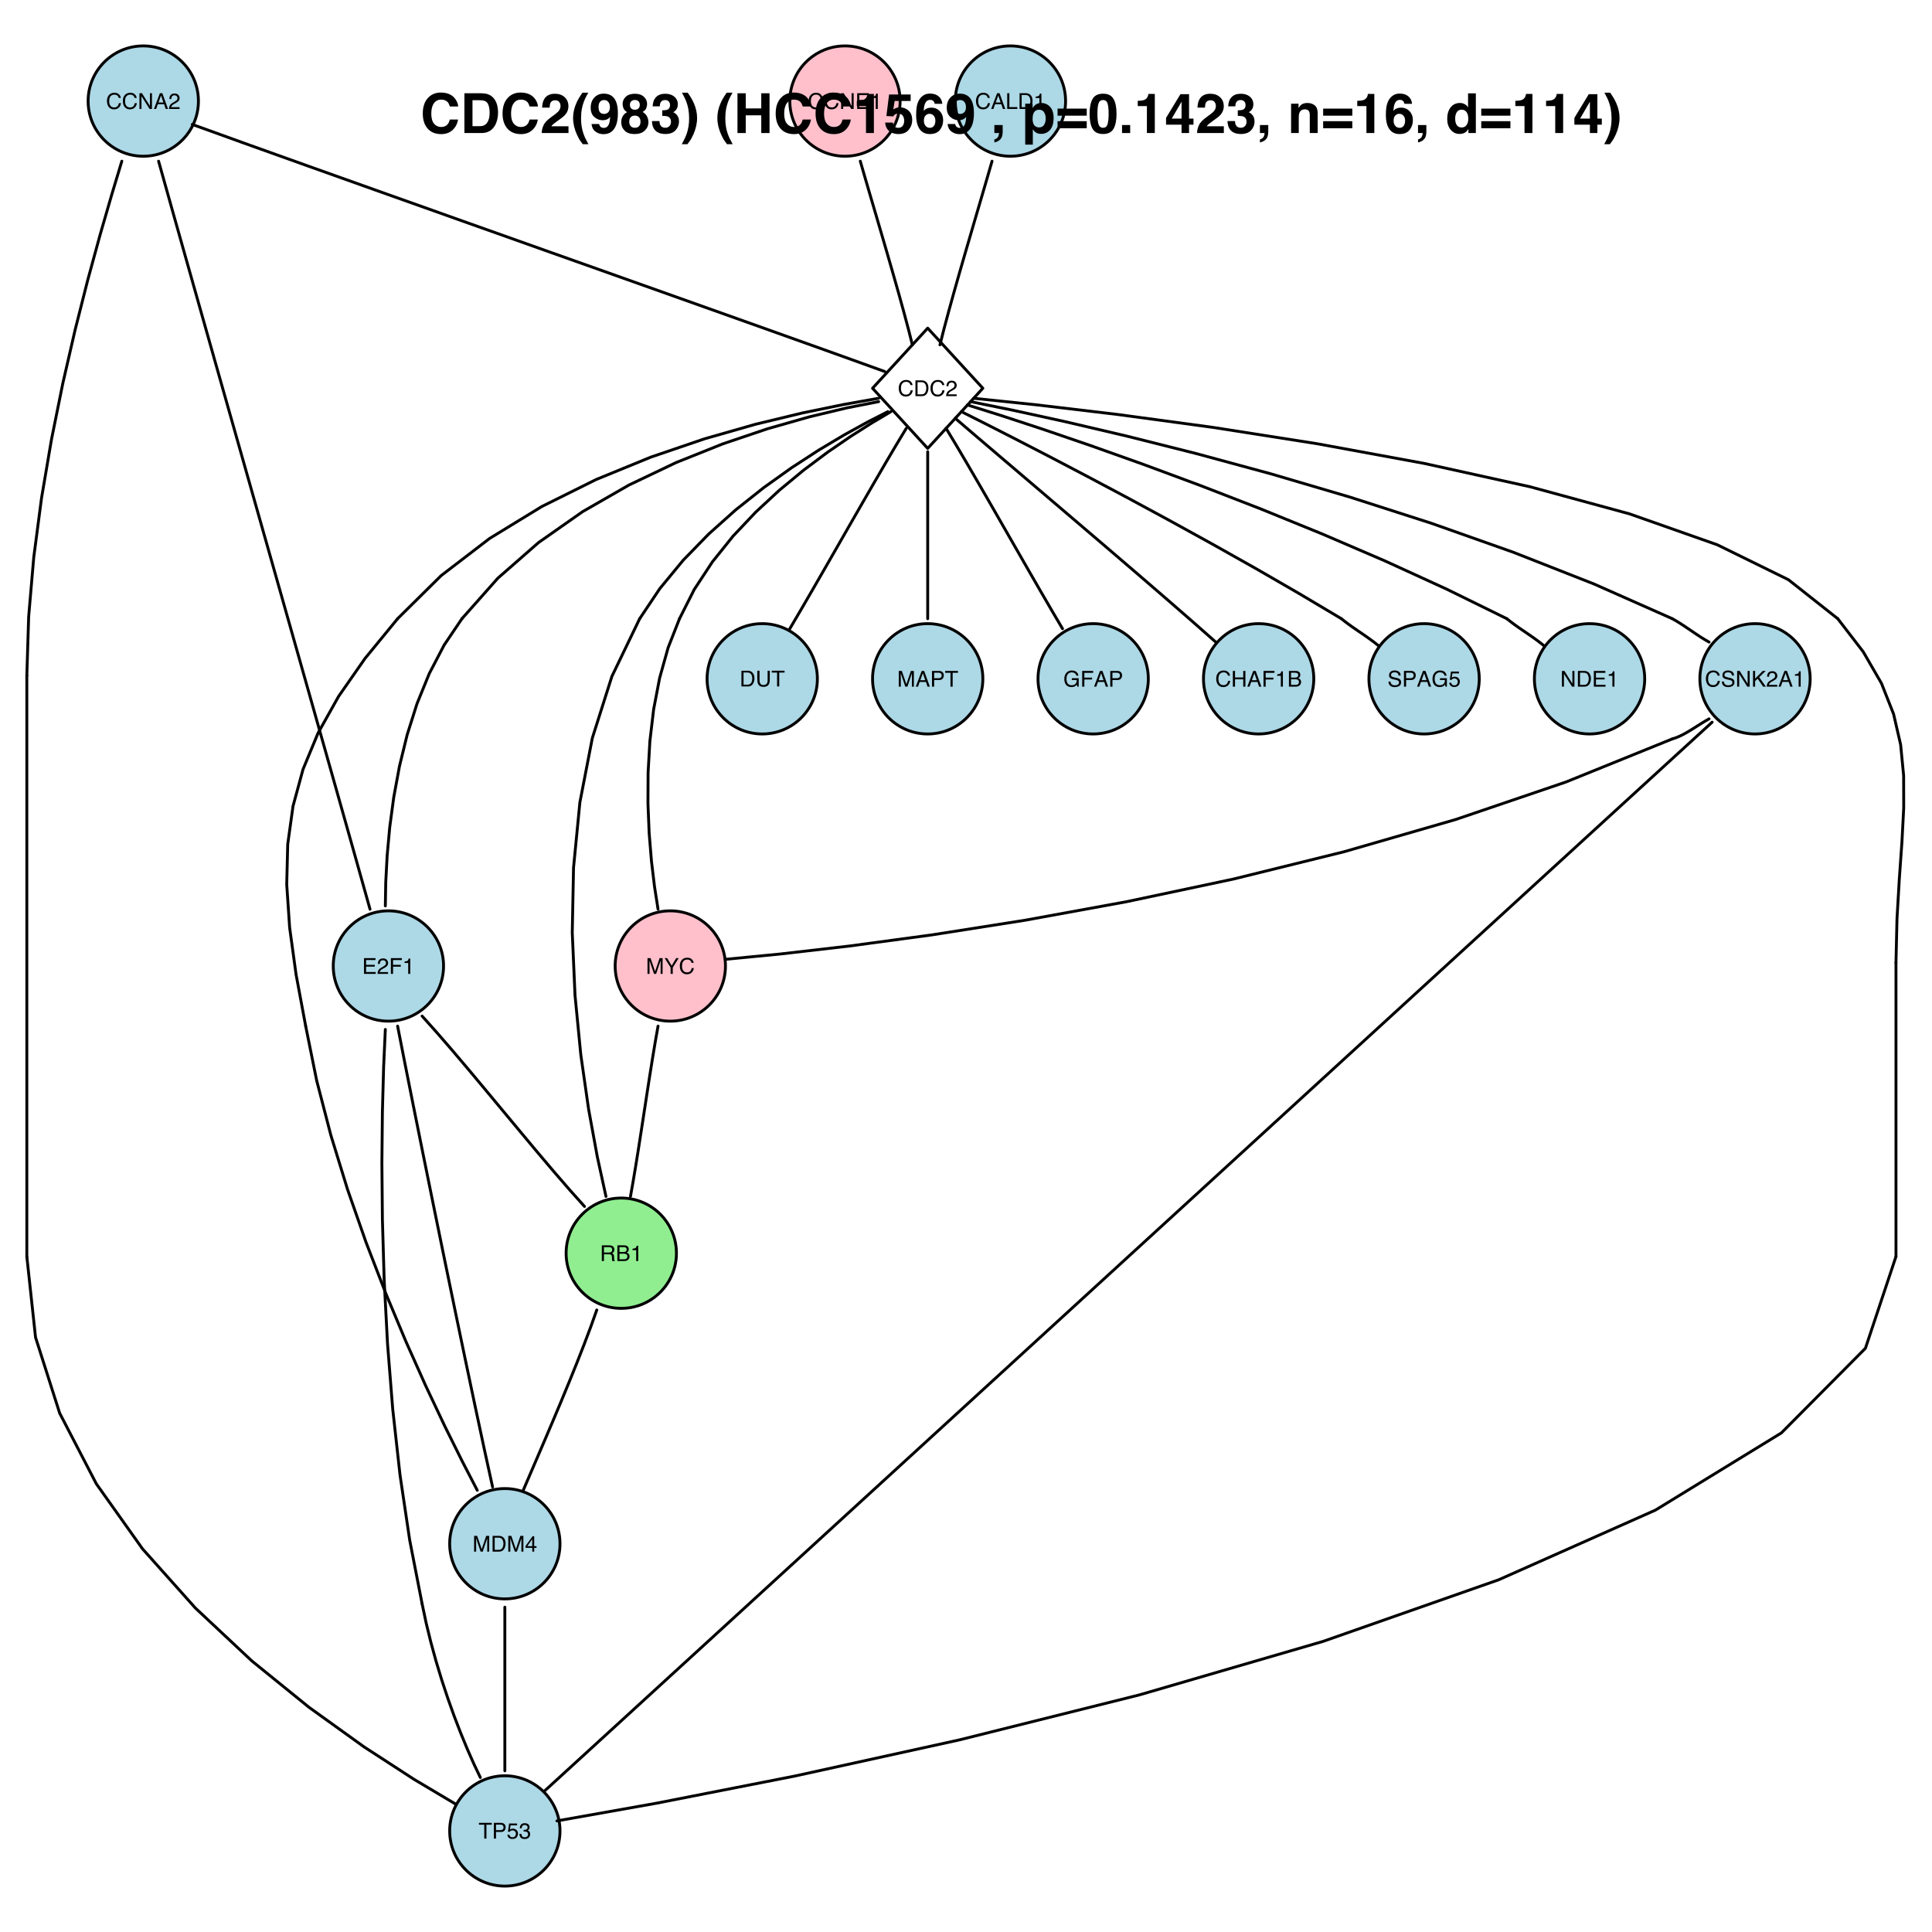 <?xml version="1.0" encoding="UTF-8"?>
<svg xmlns="http://www.w3.org/2000/svg" xmlns:xlink="http://www.w3.org/1999/xlink" width="504pt" height="504pt" viewBox="0 0 504 504" version="1.1">
<defs>
<g>
<symbol overflow="visible" id="glyph0-0">
<path style="stroke:none;" d="M 0.188 0 L 0.188 -4.109 L 3.453 -4.109 L 3.453 0 Z M 2.938 -0.516 L 2.938 -3.594 L 0.703 -3.594 L 0.703 -0.516 Z "/>
</symbol>
<symbol overflow="visible" id="glyph0-1">
<path style="stroke:none;" d="M 2.172 -4.219 C 2.691 -4.219 3.094 -4.082 3.375 -3.812 C 3.664 -3.539 3.828 -3.227 3.859 -2.875 L 3.312 -2.875 C 3.25 -3.145 3.125 -3.352 2.938 -3.5 C 2.758 -3.656 2.504 -3.734 2.172 -3.734 C 1.766 -3.734 1.438 -3.594 1.188 -3.312 C 0.945 -3.031 0.828 -2.594 0.828 -2 C 0.828 -1.52 0.938 -1.129 1.156 -0.828 C 1.383 -0.535 1.723 -0.391 2.172 -0.391 C 2.578 -0.391 2.891 -0.547 3.109 -0.859 C 3.211 -1.023 3.297 -1.242 3.359 -1.516 L 3.906 -1.516 C 3.852 -1.078 3.691 -0.711 3.422 -0.422 C 3.086 -0.066 2.645 0.109 2.094 0.109 C 1.613 0.109 1.211 -0.035 0.891 -0.328 C 0.461 -0.711 0.25 -1.301 0.25 -2.094 C 0.25 -2.707 0.41 -3.207 0.734 -3.594 C 1.078 -4.008 1.555 -4.219 2.172 -4.219 Z M 2.062 -4.219 Z "/>
</symbol>
<symbol overflow="visible" id="glyph0-2">
<path style="stroke:none;" d="M 2.547 -1.688 L 1.922 -3.5 L 1.266 -1.688 Z M 1.625 -4.109 L 2.266 -4.109 L 3.75 0 L 3.141 0 L 2.734 -1.234 L 1.094 -1.234 L 0.656 0 L 0.078 0 Z M 1.922 -4.109 Z "/>
</symbol>
<symbol overflow="visible" id="glyph0-3">
<path style="stroke:none;" d="M 0.438 -4.109 L 1 -4.109 L 1 -0.484 L 3.078 -0.484 L 3.078 0 L 0.438 0 Z "/>
</symbol>
<symbol overflow="visible" id="glyph0-4">
<path style="stroke:none;" d="M 2.016 -0.469 C 2.203 -0.469 2.359 -0.488 2.484 -0.531 C 2.703 -0.602 2.879 -0.742 3.016 -0.953 C 3.117 -1.117 3.195 -1.332 3.25 -1.594 C 3.281 -1.75 3.297 -1.895 3.297 -2.031 C 3.297 -2.531 3.191 -2.922 2.984 -3.203 C 2.785 -3.492 2.461 -3.641 2.016 -3.641 L 1.016 -3.641 L 1.016 -0.469 Z M 0.469 -4.109 L 2.125 -4.109 C 2.688 -4.109 3.125 -3.91 3.438 -3.516 C 3.719 -3.148 3.859 -2.688 3.859 -2.125 C 3.859 -1.688 3.773 -1.289 3.609 -0.938 C 3.328 -0.312 2.832 0 2.125 0 L 0.469 0 Z "/>
</symbol>
<symbol overflow="visible" id="glyph0-5">
<path style="stroke:none;" d="M 0.547 -2.844 L 0.547 -3.219 C 0.91 -3.258 1.164 -3.32 1.312 -3.406 C 1.457 -3.488 1.562 -3.688 1.625 -4 L 2.031 -4 L 2.031 0 L 1.5 0 L 1.5 -2.844 Z "/>
</symbol>
<symbol overflow="visible" id="glyph0-6">
<path style="stroke:none;" d="M 0.438 -4.109 L 1.094 -4.109 L 3.172 -0.781 L 3.172 -4.109 L 3.703 -4.109 L 3.703 0 L 3.078 0 L 0.969 -3.328 L 0.969 0 L 0.438 0 Z M 2.031 -4.109 Z "/>
</symbol>
<symbol overflow="visible" id="glyph0-7">
<path style="stroke:none;" d="M 0.484 -4.109 L 3.484 -4.109 L 3.484 -3.609 L 1.031 -3.609 L 1.031 -2.359 L 3.297 -2.359 L 3.297 -1.891 L 1.031 -1.891 L 1.031 -0.484 L 3.531 -0.484 L 3.531 0 L 0.484 0 Z M 2.016 -4.109 Z "/>
</symbol>
<symbol overflow="visible" id="glyph0-8">
<path style="stroke:none;" d="M 0.172 0 C 0.191 -0.344 0.266 -0.641 0.391 -0.891 C 0.516 -1.148 0.758 -1.383 1.125 -1.594 L 1.656 -1.906 C 1.895 -2.051 2.066 -2.172 2.172 -2.266 C 2.316 -2.422 2.391 -2.598 2.391 -2.797 C 2.391 -3.035 2.316 -3.223 2.172 -3.359 C 2.035 -3.492 1.852 -3.562 1.625 -3.562 C 1.281 -3.562 1.039 -3.43 0.906 -3.172 C 0.832 -3.023 0.797 -2.832 0.797 -2.594 L 0.281 -2.594 C 0.281 -2.938 0.344 -3.219 0.469 -3.438 C 0.688 -3.832 1.07 -4.031 1.625 -4.031 C 2.082 -4.031 2.414 -3.906 2.625 -3.656 C 2.844 -3.406 2.953 -3.129 2.953 -2.828 C 2.953 -2.504 2.836 -2.227 2.609 -2 C 2.484 -1.863 2.25 -1.703 1.906 -1.516 L 1.531 -1.312 C 1.344 -1.207 1.195 -1.109 1.094 -1.016 C 0.906 -0.848 0.785 -0.664 0.734 -0.469 L 2.938 -0.469 L 2.938 0 Z "/>
</symbol>
<symbol overflow="visible" id="glyph0-9">
<path style="stroke:none;" d="M 0.797 -1.328 C 0.816 -1.098 0.875 -0.91 0.969 -0.766 C 1.156 -0.484 1.477 -0.344 1.938 -0.344 C 2.145 -0.344 2.336 -0.375 2.516 -0.438 C 2.848 -0.551 3.016 -0.758 3.016 -1.062 C 3.016 -1.281 2.941 -1.441 2.797 -1.547 C 2.66 -1.641 2.441 -1.719 2.141 -1.781 L 1.578 -1.906 C 1.211 -1.988 0.957 -2.082 0.812 -2.188 C 0.551 -2.352 0.422 -2.609 0.422 -2.953 C 0.422 -3.316 0.547 -3.617 0.797 -3.859 C 1.055 -4.098 1.422 -4.219 1.891 -4.219 C 2.316 -4.219 2.68 -4.113 2.984 -3.906 C 3.285 -3.695 3.438 -3.363 3.438 -2.906 L 2.906 -2.906 C 2.883 -3.125 2.828 -3.289 2.734 -3.406 C 2.566 -3.625 2.281 -3.734 1.875 -3.734 C 1.539 -3.734 1.301 -3.664 1.156 -3.531 C 1.008 -3.395 0.938 -3.234 0.938 -3.047 C 0.938 -2.848 1.023 -2.703 1.203 -2.609 C 1.305 -2.547 1.551 -2.469 1.938 -2.375 L 2.516 -2.25 C 2.797 -2.188 3.008 -2.098 3.156 -1.984 C 3.426 -1.797 3.562 -1.52 3.562 -1.156 C 3.562 -0.695 3.395 -0.367 3.062 -0.172 C 2.727 0.023 2.344 0.125 1.906 0.125 C 1.395 0.125 0.992 -0.004 0.703 -0.266 C 0.41 -0.523 0.27 -0.879 0.281 -1.328 Z M 1.922 -4.219 Z "/>
</symbol>
<symbol overflow="visible" id="glyph0-10">
<path style="stroke:none;" d="M 0.438 -4.109 L 0.984 -4.109 L 0.984 -2.109 L 2.984 -4.109 L 3.75 -4.109 L 2.047 -2.453 L 3.797 0 L 3.078 0 L 1.641 -2.062 L 0.984 -1.438 L 0.984 0 L 0.438 0 Z "/>
</symbol>
<symbol overflow="visible" id="glyph0-11">
<path style="stroke:none;" d="M 1.047 -4.109 L 1.047 -1.578 C 1.047 -1.273 1.098 -1.023 1.203 -0.828 C 1.367 -0.523 1.648 -0.375 2.047 -0.375 C 2.523 -0.375 2.848 -0.535 3.016 -0.859 C 3.109 -1.035 3.156 -1.273 3.156 -1.578 L 3.156 -4.109 L 3.719 -4.109 L 3.719 -1.797 C 3.719 -1.297 3.648 -0.91 3.516 -0.641 C 3.266 -0.141 2.789 0.109 2.094 0.109 C 1.395 0.109 0.926 -0.141 0.688 -0.641 C 0.539 -0.91 0.469 -1.297 0.469 -1.797 L 0.469 -4.109 Z M 2.094 -4.109 Z "/>
</symbol>
<symbol overflow="visible" id="glyph0-12">
<path style="stroke:none;" d="M 3.438 -4.109 L 3.438 -3.625 L 2.047 -3.625 L 2.047 0 L 1.484 0 L 1.484 -3.625 L 0.094 -3.625 L 0.094 -4.109 Z "/>
</symbol>
<symbol overflow="visible" id="glyph0-13">
<path style="stroke:none;" d="M 0.484 -4.109 L 3.344 -4.109 L 3.344 -3.609 L 1.047 -3.609 L 1.047 -2.359 L 3.062 -2.359 L 3.062 -1.875 L 1.047 -1.875 L 1.047 0 L 0.484 0 Z "/>
</symbol>
<symbol overflow="visible" id="glyph0-14">
<path style="stroke:none;" d="M 0.422 -4.109 L 1.219 -4.109 L 2.406 -0.641 L 3.578 -4.109 L 4.359 -4.109 L 4.359 0 L 3.844 0 L 3.844 -2.422 C 3.844 -2.504 3.844 -2.645 3.844 -2.844 C 3.844 -3.039 3.844 -3.25 3.844 -3.469 L 2.672 0 L 2.125 0 L 0.938 -3.469 L 0.938 -3.344 C 0.938 -3.238 0.938 -3.082 0.938 -2.875 C 0.945 -2.676 0.953 -2.523 0.953 -2.422 L 0.953 0 L 0.422 0 Z "/>
</symbol>
<symbol overflow="visible" id="glyph0-15">
<path style="stroke:none;" d="M 0.484 -4.109 L 2.344 -4.109 C 2.707 -4.109 3 -4.004 3.219 -3.797 C 3.445 -3.598 3.562 -3.312 3.562 -2.938 C 3.562 -2.613 3.461 -2.332 3.266 -2.094 C 3.066 -1.852 2.758 -1.734 2.344 -1.734 L 1.047 -1.734 L 1.047 0 L 0.484 0 Z M 3 -2.938 C 3 -3.238 2.883 -3.441 2.656 -3.547 C 2.539 -3.609 2.375 -3.641 2.156 -3.641 L 1.047 -3.641 L 1.047 -2.203 L 2.156 -2.203 C 2.406 -2.203 2.609 -2.254 2.766 -2.359 C 2.922 -2.473 3 -2.664 3 -2.938 Z "/>
</symbol>
<symbol overflow="visible" id="glyph0-16">
<path style="stroke:none;" d="M 2.219 -4.219 C 2.602 -4.219 2.938 -4.145 3.219 -4 C 3.625 -3.781 3.875 -3.406 3.969 -2.875 L 3.422 -2.875 C 3.348 -3.164 3.207 -3.379 3 -3.516 C 2.789 -3.66 2.523 -3.734 2.203 -3.734 C 1.816 -3.734 1.492 -3.586 1.234 -3.297 C 0.973 -3.016 0.844 -2.594 0.844 -2.031 C 0.844 -1.539 0.953 -1.141 1.172 -0.828 C 1.391 -0.523 1.738 -0.375 2.219 -0.375 C 2.594 -0.375 2.898 -0.477 3.141 -0.688 C 3.391 -0.906 3.516 -1.254 3.516 -1.734 L 2.234 -1.734 L 2.234 -2.203 L 4.031 -2.203 L 4.031 0 L 3.672 0 L 3.547 -0.531 C 3.359 -0.32 3.191 -0.176 3.047 -0.094 C 2.797 0.039 2.484 0.109 2.109 0.109 C 1.617 0.109 1.195 -0.047 0.844 -0.359 C 0.469 -0.754 0.281 -1.301 0.281 -2 C 0.281 -2.688 0.469 -3.234 0.844 -3.641 C 1.195 -4.023 1.656 -4.219 2.219 -4.219 Z M 2.125 -4.219 Z "/>
</symbol>
<symbol overflow="visible" id="glyph0-17">
<path style="stroke:none;" d="M 0.125 -4.109 L 0.766 -4.109 L 1.953 -2.141 L 3.125 -4.109 L 3.781 -4.109 L 2.234 -1.656 L 2.234 0 L 1.672 0 L 1.672 -1.656 Z M 1.953 -4.109 Z "/>
</symbol>
<symbol overflow="visible" id="glyph0-18">
<path style="stroke:none;" d="M 2.344 -2.234 C 2.602 -2.234 2.812 -2.285 2.969 -2.391 C 3.125 -2.492 3.203 -2.68 3.203 -2.953 C 3.203 -3.242 3.094 -3.441 2.875 -3.547 C 2.758 -3.609 2.609 -3.641 2.422 -3.641 L 1.062 -3.641 L 1.062 -2.234 Z M 0.5 -4.109 L 2.406 -4.109 C 2.719 -4.109 2.977 -4.062 3.188 -3.969 C 3.57 -3.801 3.766 -3.477 3.766 -3 C 3.766 -2.758 3.711 -2.562 3.609 -2.406 C 3.504 -2.25 3.363 -2.117 3.188 -2.016 C 3.344 -1.953 3.461 -1.867 3.547 -1.766 C 3.629 -1.66 3.676 -1.488 3.688 -1.25 L 3.703 -0.688 C 3.703 -0.531 3.711 -0.414 3.734 -0.344 C 3.773 -0.207 3.836 -0.125 3.922 -0.094 L 3.922 0 L 3.234 0 C 3.211 -0.031 3.195 -0.07 3.188 -0.125 C 3.176 -0.188 3.164 -0.301 3.156 -0.469 L 3.125 -1.141 C 3.113 -1.41 3.016 -1.594 2.828 -1.688 C 2.723 -1.738 2.555 -1.766 2.328 -1.766 L 1.062 -1.766 L 1.062 0 L 0.5 0 Z "/>
</symbol>
<symbol overflow="visible" id="glyph0-19">
<path style="stroke:none;" d="M 1.984 -2.375 C 2.211 -2.375 2.395 -2.406 2.531 -2.469 C 2.738 -2.57 2.844 -2.758 2.844 -3.031 C 2.844 -3.301 2.734 -3.477 2.516 -3.562 C 2.391 -3.613 2.207 -3.641 1.969 -3.641 L 0.969 -3.641 L 0.969 -2.375 Z M 2.172 -0.469 C 2.516 -0.469 2.758 -0.566 2.906 -0.766 C 2.988 -0.891 3.031 -1.039 3.031 -1.219 C 3.031 -1.52 2.898 -1.727 2.641 -1.844 C 2.492 -1.895 2.305 -1.922 2.078 -1.922 L 0.969 -1.922 L 0.969 -0.469 Z M 0.422 -4.109 L 2.188 -4.109 C 2.664 -4.109 3.008 -3.969 3.219 -3.688 C 3.332 -3.508 3.391 -3.312 3.391 -3.094 C 3.391 -2.832 3.316 -2.617 3.172 -2.453 C 3.098 -2.367 2.988 -2.289 2.844 -2.219 C 3.051 -2.133 3.207 -2.039 3.312 -1.938 C 3.5 -1.758 3.594 -1.516 3.594 -1.203 C 3.594 -0.93 3.508 -0.691 3.344 -0.484 C 3.094 -0.16 2.695 0 2.156 0 L 0.422 0 Z "/>
</symbol>
<symbol overflow="visible" id="glyph0-20">
<path style="stroke:none;" d="M 1.891 -1.422 L 1.891 -3.234 L 0.609 -1.422 Z M 1.906 0 L 1.906 -0.984 L 0.141 -0.984 L 0.141 -1.469 L 1.984 -4.016 L 2.406 -4.016 L 2.406 -1.422 L 3 -1.422 L 3 -0.984 L 2.406 -0.984 L 2.406 0 Z "/>
</symbol>
<symbol overflow="visible" id="glyph0-21">
<path style="stroke:none;" d="M 0.703 -1.016 C 0.742 -0.734 0.879 -0.535 1.109 -0.422 C 1.223 -0.367 1.359 -0.344 1.516 -0.344 C 1.816 -0.344 2.039 -0.438 2.188 -0.625 C 2.332 -0.812 2.406 -1.023 2.406 -1.266 C 2.406 -1.547 2.316 -1.758 2.141 -1.906 C 1.973 -2.062 1.77 -2.141 1.531 -2.141 C 1.352 -2.141 1.203 -2.102 1.078 -2.031 C 0.961 -1.969 0.859 -1.879 0.766 -1.766 L 0.328 -1.781 L 0.641 -3.938 L 2.719 -3.938 L 2.719 -3.453 L 1.016 -3.453 L 0.844 -2.344 C 0.938 -2.414 1.023 -2.469 1.109 -2.5 C 1.254 -2.562 1.426 -2.594 1.625 -2.594 C 1.988 -2.594 2.301 -2.473 2.562 -2.234 C 2.82 -1.992 2.953 -1.691 2.953 -1.328 C 2.953 -0.953 2.832 -0.617 2.594 -0.328 C 2.363 -0.047 1.988 0.094 1.469 0.094 C 1.145 0.094 0.859 0.004 0.609 -0.172 C 0.359 -0.359 0.219 -0.641 0.188 -1.016 Z "/>
</symbol>
<symbol overflow="visible" id="glyph0-22">
<path style="stroke:none;" d="M 1.484 0.109 C 1.016 0.109 0.672 -0.02 0.453 -0.281 C 0.242 -0.539 0.141 -0.859 0.141 -1.234 L 0.656 -1.234 C 0.688 -0.973 0.738 -0.785 0.812 -0.672 C 0.938 -0.453 1.172 -0.344 1.516 -0.344 C 1.785 -0.344 2 -0.414 2.156 -0.562 C 2.312 -0.707 2.391 -0.891 2.391 -1.109 C 2.391 -1.391 2.305 -1.582 2.141 -1.688 C 1.973 -1.801 1.738 -1.859 1.438 -1.859 C 1.406 -1.859 1.367 -1.859 1.328 -1.859 C 1.297 -1.859 1.266 -1.852 1.234 -1.844 L 1.234 -2.297 C 1.285 -2.285 1.328 -2.281 1.359 -2.281 C 1.398 -2.281 1.441 -2.281 1.484 -2.281 C 1.672 -2.281 1.82 -2.312 1.938 -2.375 C 2.156 -2.477 2.266 -2.664 2.266 -2.938 C 2.266 -3.133 2.191 -3.285 2.047 -3.391 C 1.91 -3.504 1.742 -3.562 1.547 -3.562 C 1.211 -3.562 0.984 -3.445 0.859 -3.219 C 0.785 -3.094 0.742 -2.914 0.734 -2.688 L 0.234 -2.688 C 0.234 -2.988 0.297 -3.242 0.422 -3.453 C 0.617 -3.828 0.977 -4.016 1.5 -4.016 C 1.906 -4.016 2.219 -3.922 2.438 -3.734 C 2.664 -3.555 2.781 -3.297 2.781 -2.953 C 2.781 -2.703 2.719 -2.504 2.594 -2.359 C 2.508 -2.254 2.398 -2.176 2.266 -2.125 C 2.473 -2.07 2.633 -1.961 2.75 -1.797 C 2.875 -1.629 2.938 -1.426 2.938 -1.188 C 2.938 -0.801 2.812 -0.488 2.562 -0.25 C 2.312 -0.008 1.953 0.109 1.484 0.109 Z "/>
</symbol>
<symbol overflow="visible" id="glyph0-23">
<path style="stroke:none;" d="M 0.453 -4.109 L 1.016 -4.109 L 1.016 -2.406 L 3.156 -2.406 L 3.156 -4.109 L 3.719 -4.109 L 3.719 0 L 3.156 0 L 3.156 -1.922 L 1.016 -1.922 L 1.016 0 L 0.453 0 Z "/>
</symbol>
<symbol overflow="visible" id="glyph1-0">
<path style="stroke:none;" d="M 1.078 0 L 1.078 -10.375 L 9.438 -10.375 L 9.438 0 Z M 8.141 -1.297 L 8.141 -9.078 L 2.375 -9.078 L 2.375 -1.297 Z "/>
</symbol>
<symbol overflow="visible" id="glyph1-1">
<path style="stroke:none;" d="M 0.641 -5.094 C 0.641 -6.906 1.129 -8.301 2.109 -9.281 C 2.953 -10.133 4.023 -10.562 5.328 -10.562 C 7.066 -10.562 8.344 -9.988 9.156 -8.844 C 9.594 -8.207 9.832 -7.566 9.875 -6.922 L 7.703 -6.922 C 7.555 -7.41 7.375 -7.785 7.156 -8.047 C 6.758 -8.492 6.176 -8.719 5.406 -8.719 C 4.625 -8.719 4.004 -8.398 3.547 -7.766 C 3.086 -7.129 2.859 -6.227 2.859 -5.062 C 2.859 -3.895 3.098 -3.02 3.578 -2.438 C 4.066 -1.863 4.68 -1.578 5.422 -1.578 C 6.18 -1.578 6.758 -1.828 7.156 -2.328 C 7.375 -2.598 7.555 -3 7.703 -3.531 L 9.844 -3.531 C 9.656 -2.406 9.176 -1.488 8.406 -0.781 C 7.633 -0.07 6.645 0.281 5.438 0.281 C 3.945 0.281 2.773 -0.191 1.922 -1.141 C 1.066 -2.109 0.641 -3.426 0.641 -5.094 Z M 5.266 -10.688 Z "/>
</symbol>
<symbol overflow="visible" id="glyph1-2">
<path style="stroke:none;" d="M 3.203 -8.562 L 3.203 -1.797 L 5.203 -1.797 C 6.223 -1.797 6.938 -2.301 7.344 -3.312 C 7.562 -3.863 7.672 -4.523 7.672 -5.297 C 7.672 -6.348 7.504 -7.156 7.172 -7.719 C 6.836 -8.281 6.18 -8.562 5.203 -8.562 Z M 5.562 -10.375 C 6.207 -10.363 6.742 -10.285 7.172 -10.141 C 7.898 -9.898 8.488 -9.461 8.938 -8.828 C 9.289 -8.305 9.535 -7.742 9.672 -7.141 C 9.805 -6.547 9.875 -5.977 9.875 -5.438 C 9.875 -4.062 9.598 -2.895 9.047 -1.938 C 8.285 -0.645 7.125 0 5.562 0 L 1.094 0 L 1.094 -10.375 Z "/>
</symbol>
<symbol overflow="visible" id="glyph1-3">
<path style="stroke:none;" d="M 0.453 0 C 0.473 -0.727 0.629 -1.395 0.922 -2 C 1.203 -2.688 1.879 -3.41 2.953 -4.172 C 3.867 -4.828 4.461 -5.297 4.734 -5.578 C 5.148 -6.023 5.359 -6.516 5.359 -7.047 C 5.359 -7.484 5.238 -7.844 5 -8.125 C 4.77 -8.406 4.43 -8.547 3.984 -8.547 C 3.367 -8.547 2.953 -8.32 2.734 -7.875 C 2.609 -7.613 2.535 -7.195 2.516 -6.625 L 0.562 -6.625 C 0.594 -7.488 0.75 -8.188 1.031 -8.719 C 1.57 -9.738 2.523 -10.25 3.891 -10.25 C 4.961 -10.25 5.816 -9.945 6.453 -9.344 C 7.098 -8.75 7.422 -7.961 7.422 -6.984 C 7.422 -6.223 7.191 -5.551 6.734 -4.969 C 6.441 -4.57 5.957 -4.141 5.281 -3.672 L 4.484 -3.094 C 3.984 -2.738 3.641 -2.477 3.453 -2.312 C 3.266 -2.156 3.109 -1.973 2.984 -1.766 L 7.438 -1.766 L 7.438 0 Z "/>
</symbol>
<symbol overflow="visible" id="glyph1-4">
<path style="stroke:none;" d="M 1.453 -7.75 C 1.816 -8.613 2.359 -9.539 3.078 -10.531 L 4.594 -10.531 L 4.156 -9.75 C 3.562 -8.664 3.148 -7.531 2.922 -6.344 C 2.773 -5.562 2.703 -4.711 2.703 -3.797 C 2.703 -2.359 2.91 -1.039 3.328 0.156 C 3.566 0.875 4 1.789 4.625 2.906 L 3.141 2.906 L 2.641 2.219 C 2.316 1.812 1.973 1.195 1.609 0.375 C 0.953 -1.082 0.625 -2.516 0.625 -3.922 C 0.625 -5.211 0.898 -6.488 1.453 -7.75 Z "/>
</symbol>
<symbol overflow="visible" id="glyph1-5">
<path style="stroke:none;" d="M 0.422 -6.609 C 0.422 -7.703 0.738 -8.586 1.375 -9.266 C 2.008 -9.941 2.828 -10.281 3.828 -10.281 C 5.379 -10.281 6.445 -9.594 7.031 -8.219 C 7.352 -7.445 7.516 -6.426 7.516 -5.156 C 7.516 -3.914 7.359 -2.883 7.047 -2.062 C 6.441 -0.488 5.344 0.297 3.75 0.297 C 2.977 0.297 2.285 0.07 1.672 -0.375 C 1.066 -0.832 0.723 -1.492 0.641 -2.359 L 2.625 -2.359 C 2.676 -2.055 2.801 -1.812 3 -1.625 C 3.207 -1.438 3.484 -1.344 3.828 -1.344 C 4.492 -1.344 4.957 -1.711 5.219 -2.453 C 5.363 -2.848 5.457 -3.438 5.5 -4.219 C 5.312 -3.988 5.117 -3.812 4.922 -3.688 C 4.547 -3.457 4.082 -3.344 3.531 -3.344 C 2.719 -3.344 1.992 -3.625 1.359 -4.188 C 0.734 -4.75 0.422 -5.555 0.422 -6.609 Z M 3.969 -4.984 C 4.238 -4.984 4.5 -5.062 4.75 -5.219 C 5.207 -5.508 5.438 -6.016 5.438 -6.734 C 5.438 -7.305 5.301 -7.758 5.031 -8.094 C 4.758 -8.438 4.391 -8.609 3.922 -8.609 C 3.578 -8.609 3.281 -8.516 3.031 -8.328 C 2.656 -8.023 2.469 -7.516 2.469 -6.797 C 2.469 -6.191 2.586 -5.738 2.828 -5.438 C 3.078 -5.133 3.457 -4.984 3.969 -4.984 Z "/>
</symbol>
<symbol overflow="visible" id="glyph1-6">
<path style="stroke:none;" d="M 2.469 -2.969 C 2.469 -2.457 2.598 -2.062 2.859 -1.781 C 3.117 -1.508 3.477 -1.375 3.938 -1.375 C 4.395 -1.375 4.754 -1.508 5.016 -1.781 C 5.273 -2.062 5.406 -2.457 5.406 -2.969 C 5.406 -3.488 5.27 -3.879 5 -4.141 C 4.738 -4.41 4.383 -4.547 3.938 -4.547 C 3.477 -4.547 3.117 -4.41 2.859 -4.141 C 2.598 -3.879 2.469 -3.488 2.469 -2.969 Z M 0.375 -2.828 C 0.375 -3.398 0.504 -3.914 0.766 -4.375 C 1.023 -4.844 1.406 -5.195 1.906 -5.438 C 1.414 -5.758 1.098 -6.109 0.953 -6.484 C 0.805 -6.867 0.734 -7.227 0.734 -7.562 C 0.734 -8.312 1.008 -8.945 1.562 -9.469 C 2.125 -9.988 2.914 -10.25 3.938 -10.25 C 4.945 -10.25 5.727 -9.988 6.281 -9.469 C 6.844 -8.945 7.125 -8.312 7.125 -7.562 C 7.125 -7.227 7.051 -6.867 6.906 -6.484 C 6.758 -6.109 6.441 -5.781 5.953 -5.5 C 6.453 -5.219 6.828 -4.844 7.078 -4.375 C 7.336 -3.914 7.469 -3.398 7.469 -2.828 C 7.469 -1.973 7.148 -1.242 6.516 -0.641 C 5.879 -0.035 4.988 0.266 3.844 0.266 C 2.707 0.266 1.844 -0.035 1.25 -0.641 C 0.664 -1.242 0.375 -1.973 0.375 -2.828 Z M 2.641 -7.344 C 2.641 -6.969 2.754 -6.66 2.984 -6.422 C 3.211 -6.191 3.531 -6.078 3.938 -6.078 C 4.344 -6.078 4.656 -6.191 4.875 -6.422 C 5.102 -6.66 5.219 -6.969 5.219 -7.344 C 5.219 -7.75 5.102 -8.062 4.875 -8.281 C 4.656 -8.508 4.344 -8.625 3.938 -8.625 C 3.531 -8.625 3.211 -8.508 2.984 -8.281 C 2.754 -8.062 2.641 -7.75 2.641 -7.344 Z "/>
</symbol>
<symbol overflow="visible" id="glyph1-7">
<path style="stroke:none;" d="M 2.344 -3.125 C 2.344 -2.719 2.41 -2.383 2.547 -2.125 C 2.785 -1.625 3.227 -1.375 3.875 -1.375 C 4.27 -1.375 4.613 -1.508 4.906 -1.781 C 5.195 -2.051 5.344 -2.441 5.344 -2.953 C 5.344 -3.617 5.07 -4.066 4.531 -4.297 C 4.219 -4.422 3.727 -4.484 3.062 -4.484 L 3.062 -5.922 C 3.719 -5.93 4.176 -5.992 4.438 -6.109 C 4.875 -6.305 5.094 -6.703 5.094 -7.297 C 5.094 -7.691 4.977 -8.008 4.75 -8.25 C 4.531 -8.488 4.211 -8.609 3.797 -8.609 C 3.328 -8.609 2.977 -8.457 2.75 -8.156 C 2.531 -7.863 2.426 -7.469 2.438 -6.969 L 0.562 -6.969 C 0.582 -7.469 0.672 -7.945 0.828 -8.406 C 0.984 -8.801 1.238 -9.172 1.594 -9.516 C 1.852 -9.754 2.164 -9.938 2.531 -10.062 C 2.895 -10.188 3.336 -10.25 3.859 -10.25 C 4.836 -10.25 5.625 -9.992 6.219 -9.484 C 6.82 -8.984 7.125 -8.312 7.125 -7.469 C 7.125 -6.863 6.941 -6.352 6.578 -5.938 C 6.359 -5.688 6.125 -5.516 5.875 -5.422 C 6.062 -5.422 6.328 -5.258 6.672 -4.938 C 7.18 -4.469 7.438 -3.82 7.438 -3 C 7.438 -2.133 7.133 -1.375 6.531 -0.719 C 5.938 -0.07 5.055 0.25 3.891 0.25 C 2.441 0.25 1.438 -0.219 0.875 -1.156 C 0.57 -1.656 0.406 -2.312 0.375 -3.125 Z "/>
</symbol>
<symbol overflow="visible" id="glyph1-8">
<path style="stroke:none;" d="M 1.688 -10.531 C 2.406 -9.539 2.945 -8.613 3.312 -7.75 C 3.863 -6.488 4.141 -5.211 4.141 -3.922 C 4.141 -2.516 3.816 -1.082 3.172 0.375 C 2.797 1.195 2.445 1.812 2.125 2.219 L 1.625 2.906 L 0.141 2.906 C 0.766 1.789 1.195 0.875 1.438 0.156 C 1.852 -1.039 2.062 -2.359 2.062 -3.797 C 2.062 -4.711 1.988 -5.562 1.844 -6.344 C 1.613 -7.531 1.203 -8.664 0.609 -9.75 L 0.188 -10.531 Z "/>
</symbol>
<symbol overflow="visible" id="glyph1-9">
<path style="stroke:none;" d=""/>
</symbol>
<symbol overflow="visible" id="glyph1-10">
<path style="stroke:none;" d="M 1.078 0 L 1.078 -10.375 L 3.234 -10.375 L 3.234 -6.422 L 7.281 -6.422 L 7.281 -10.375 L 9.438 -10.375 L 9.438 0 L 7.281 0 L 7.281 -4.625 L 3.234 -4.625 L 3.234 0 Z "/>
</symbol>
<symbol overflow="visible" id="glyph1-11">
<path style="stroke:none;" d="M 1 -7.031 L 1 -8.406 C 1.633 -8.426 2.078 -8.469 2.328 -8.531 C 2.734 -8.613 3.062 -8.789 3.312 -9.062 C 3.488 -9.238 3.617 -9.484 3.703 -9.797 C 3.754 -9.973 3.781 -10.109 3.781 -10.203 L 5.453 -10.203 L 5.453 0 L 3.391 0 L 3.391 -7.031 Z "/>
</symbol>
<symbol overflow="visible" id="glyph1-12">
<path style="stroke:none;" d="M 2.375 -2.734 C 2.457 -2.297 2.609 -1.957 2.828 -1.719 C 3.055 -1.477 3.383 -1.359 3.812 -1.359 C 4.312 -1.359 4.691 -1.531 4.953 -1.875 C 5.211 -2.227 5.344 -2.672 5.344 -3.203 C 5.344 -3.723 5.219 -4.16 4.969 -4.516 C 4.727 -4.879 4.352 -5.062 3.844 -5.062 C 3.594 -5.062 3.379 -5.031 3.203 -4.969 C 2.891 -4.852 2.656 -4.645 2.5 -4.344 L 0.703 -4.438 L 1.406 -10.062 L 7.031 -10.062 L 7.031 -8.359 L 2.859 -8.359 L 2.5 -6.141 C 2.812 -6.336 3.051 -6.469 3.219 -6.531 C 3.508 -6.645 3.863 -6.703 4.281 -6.703 C 5.125 -6.703 5.859 -6.414 6.484 -5.844 C 7.117 -5.281 7.438 -4.457 7.438 -3.375 C 7.438 -2.426 7.133 -1.582 6.531 -0.844 C 5.926 -0.102 5.02 0.266 3.812 0.266 C 2.844 0.266 2.047 0.004 1.422 -0.516 C 0.797 -1.035 0.445 -1.773 0.375 -2.734 Z "/>
</symbol>
<symbol overflow="visible" id="glyph1-13">
<path style="stroke:none;" d="M 2.469 -3.234 C 2.469 -2.68 2.613 -2.227 2.906 -1.875 C 3.195 -1.531 3.57 -1.359 4.031 -1.359 C 4.477 -1.359 4.828 -1.523 5.078 -1.859 C 5.336 -2.203 5.469 -2.641 5.469 -3.172 C 5.469 -3.766 5.32 -4.219 5.031 -4.531 C 4.738 -4.852 4.379 -5.016 3.953 -5.016 C 3.617 -5.016 3.316 -4.91 3.047 -4.703 C 2.66 -4.398 2.469 -3.91 2.469 -3.234 Z M 5.281 -7.625 C 5.281 -7.789 5.219 -7.973 5.094 -8.172 C 4.875 -8.492 4.547 -8.656 4.109 -8.656 C 3.461 -8.656 3 -8.289 2.719 -7.562 C 2.57 -7.156 2.469 -6.555 2.406 -5.766 C 2.656 -6.066 2.941 -6.285 3.266 -6.422 C 3.598 -6.555 3.977 -6.625 4.406 -6.625 C 5.312 -6.625 6.051 -6.316 6.625 -5.703 C 7.207 -5.086 7.5 -4.301 7.5 -3.344 C 7.5 -2.383 7.211 -1.539 6.641 -0.812 C 6.078 -0.094 5.195 0.266 4 0.266 C 2.719 0.266 1.77 -0.27 1.156 -1.344 C 0.688 -2.188 0.453 -3.27 0.453 -4.594 C 0.453 -5.375 0.484 -6.008 0.547 -6.5 C 0.66 -7.363 0.891 -8.082 1.234 -8.656 C 1.523 -9.145 1.906 -9.539 2.375 -9.844 C 2.844 -10.145 3.406 -10.297 4.062 -10.297 C 5.008 -10.297 5.766 -10.051 6.328 -9.562 C 6.891 -9.082 7.207 -8.438 7.281 -7.625 Z "/>
</symbol>
<symbol overflow="visible" id="glyph1-14">
<path style="stroke:none;" d="M 0.828 1.672 C 1.234 1.555 1.531 1.363 1.719 1.094 C 1.906 0.832 2.016 0.469 2.047 0 L 0.828 0 L 0.828 -2.094 L 3 -2.094 L 3 -0.281 C 3 0.039 2.957 0.375 2.875 0.719 C 2.789 1.062 2.633 1.363 2.406 1.625 C 2.156 1.895 1.859 2.098 1.516 2.234 C 1.18 2.367 0.953 2.438 0.828 2.438 Z "/>
</symbol>
<symbol overflow="visible" id="glyph1-15">
<path style="stroke:none;" d="M 6.219 -3.828 C 6.219 -4.422 6.082 -4.941 5.812 -5.391 C 5.539 -5.848 5.102 -6.078 4.5 -6.078 C 3.77 -6.078 3.27 -5.734 3 -5.047 C 2.863 -4.68 2.797 -4.219 2.797 -3.656 C 2.797 -2.77 3.031 -2.145 3.5 -1.781 C 3.781 -1.57 4.113 -1.469 4.5 -1.469 C 5.062 -1.469 5.488 -1.68 5.781 -2.109 C 6.07 -2.535 6.219 -3.109 6.219 -3.828 Z M 5.078 -7.844 C 5.973 -7.844 6.727 -7.508 7.344 -6.844 C 7.969 -6.188 8.281 -5.219 8.281 -3.938 C 8.281 -2.582 7.977 -1.551 7.375 -0.844 C 6.77 -0.133 5.988 0.219 5.031 0.219 C 4.414 0.219 3.91 0.066 3.516 -0.234 C 3.285 -0.41 3.066 -0.66 2.859 -0.984 L 2.859 3.016 L 0.875 3.016 L 0.875 -7.672 L 2.797 -7.672 L 2.797 -6.531 C 3.016 -6.863 3.242 -7.129 3.484 -7.328 C 3.93 -7.672 4.461 -7.844 5.078 -7.844 Z "/>
</symbol>
<symbol overflow="visible" id="glyph1-16">
<path style="stroke:none;" d="M 8.125 -6.375 L 8.125 -4.531 L 0.516 -4.531 L 0.516 -6.375 Z M 8.125 -3.094 L 8.125 -1.25 L 0.516 -1.25 L 0.516 -3.094 Z "/>
</symbol>
<symbol overflow="visible" id="glyph1-17">
<path style="stroke:none;" d="M 2.5 -5 C 2.5 -3.832 2.594 -2.938 2.781 -2.312 C 2.977 -1.688 3.375 -1.375 3.969 -1.375 C 4.562 -1.375 4.953 -1.688 5.141 -2.312 C 5.328 -2.938 5.422 -3.832 5.422 -5 C 5.422 -6.227 5.328 -7.133 5.141 -7.719 C 4.953 -8.312 4.562 -8.609 3.969 -8.609 C 3.375 -8.609 2.977 -8.312 2.781 -7.719 C 2.594 -7.133 2.5 -6.227 2.5 -5 Z M 3.969 -10.266 C 5.27 -10.266 6.18 -9.805 6.703 -8.891 C 7.223 -7.984 7.484 -6.688 7.484 -5 C 7.484 -3.312 7.223 -2.016 6.703 -1.109 C 6.18 -0.203 5.27 0.25 3.969 0.25 C 2.664 0.25 1.754 -0.203 1.234 -1.109 C 0.711 -2.016 0.453 -3.312 0.453 -5 C 0.453 -6.688 0.711 -7.984 1.234 -8.891 C 1.754 -9.805 2.664 -10.266 3.969 -10.266 Z "/>
</symbol>
<symbol overflow="visible" id="glyph1-18">
<path style="stroke:none;" d="M 0.906 -2.094 L 3.031 -2.094 L 3.031 0 L 0.906 0 Z "/>
</symbol>
<symbol overflow="visible" id="glyph1-19">
<path style="stroke:none;" d="M 7.531 -2.188 L 6.375 -2.188 L 6.375 0 L 4.422 0 L 4.422 -2.188 L 0.375 -2.188 L 0.375 -3.953 L 4.125 -10.141 L 6.375 -10.141 L 6.375 -3.766 L 7.531 -3.766 Z M 4.422 -3.766 L 4.422 -8.172 L 1.859 -3.766 Z "/>
</symbol>
<symbol overflow="visible" id="glyph1-20">
<path style="stroke:none;" d="M 5.188 -7.844 C 5.977 -7.844 6.625 -7.633 7.125 -7.219 C 7.633 -6.812 7.891 -6.125 7.891 -5.156 L 7.891 0 L 5.828 0 L 5.828 -4.656 C 5.828 -5.062 5.773 -5.375 5.672 -5.594 C 5.473 -5.988 5.098 -6.188 4.547 -6.188 C 3.867 -6.188 3.398 -5.895 3.141 -5.312 C 3.016 -5.008 2.953 -4.625 2.953 -4.156 L 2.953 0 L 0.953 0 L 0.953 -7.656 L 2.891 -7.656 L 2.891 -6.531 C 3.141 -6.926 3.379 -7.211 3.609 -7.391 C 4.023 -7.691 4.551 -7.844 5.188 -7.844 Z M 4.453 -7.875 Z "/>
</symbol>
<symbol overflow="visible" id="glyph1-21">
<path style="stroke:none;" d="M 3.766 -7.844 C 4.223 -7.844 4.633 -7.738 5 -7.531 C 5.363 -7.332 5.656 -7.055 5.875 -6.703 L 5.875 -10.359 L 7.906 -10.359 L 7.906 0 L 5.969 0 L 5.969 -1.062 C 5.676 -0.602 5.348 -0.27 4.984 -0.062 C 4.617 0.133 4.164 0.234 3.625 0.234 C 2.727 0.234 1.973 -0.125 1.359 -0.844 C 0.742 -1.57 0.438 -2.504 0.438 -3.641 C 0.438 -4.941 0.738 -5.969 1.344 -6.719 C 1.945 -7.469 2.754 -7.844 3.766 -7.844 Z M 4.203 -1.453 C 4.766 -1.453 5.191 -1.66 5.484 -2.078 C 5.785 -2.504 5.938 -3.051 5.938 -3.719 C 5.938 -4.656 5.695 -5.328 5.219 -5.734 C 4.938 -5.973 4.602 -6.094 4.219 -6.094 C 3.625 -6.094 3.191 -5.867 2.922 -5.422 C 2.648 -4.984 2.516 -4.438 2.516 -3.781 C 2.516 -3.07 2.648 -2.504 2.922 -2.078 C 3.203 -1.66 3.629 -1.453 4.203 -1.453 Z "/>
</symbol>
</g>
</defs>
<g id="surface15283">
<rect x="0" y="0" width="504" height="504" style="fill:rgb(100%,100%,100%);fill-opacity:1;stroke:none;"/>
<path style="fill-rule:nonzero;fill:rgb(67.843%,84.706%,90.196%);fill-opacity:1;stroke-width:0.75;stroke-linecap:round;stroke-linejoin:round;stroke:rgb(0%,0%,0%);stroke-opacity:1;stroke-miterlimit:10;" d="M 277.98 26.367 C 277.98 34.312 271.535 40.754 263.59 40.754 C 255.645 40.754 249.203 34.312 249.203 26.367 C 249.203 18.418 255.645 11.977 263.59 11.977 C 271.535 11.977 277.98 18.418 277.98 26.367 "/>
<path style="fill-rule:nonzero;fill:rgb(100%,75.294%,79.608%);fill-opacity:1;stroke-width:0.75;stroke-linecap:round;stroke-linejoin:round;stroke:rgb(0%,0%,0%);stroke-opacity:1;stroke-miterlimit:10;" d="M 234.812 26.367 C 234.812 34.312 228.371 40.754 220.426 40.754 C 212.48 40.754 206.039 34.312 206.039 26.367 C 206.039 18.418 212.48 11.977 220.426 11.977 C 228.371 11.977 234.812 18.418 234.812 26.367 "/>
<path style="fill-rule:nonzero;fill:rgb(67.843%,84.706%,90.196%);fill-opacity:1;stroke-width:0.75;stroke-linecap:round;stroke-linejoin:round;stroke:rgb(0%,0%,0%);stroke-opacity:1;stroke-miterlimit:10;" d="M 51.762 26.367 C 51.762 34.312 45.32 40.754 37.375 40.754 C 29.43 40.754 22.988 34.312 22.988 26.367 C 22.988 18.418 29.43 11.977 37.375 11.977 C 45.32 11.977 51.762 18.418 51.762 26.367 "/>
<path style="fill-rule:nonzero;fill:rgb(67.843%,84.706%,90.196%);fill-opacity:1;stroke-width:0.75;stroke-linecap:round;stroke-linejoin:round;stroke:rgb(0%,0%,0%);stroke-opacity:1;stroke-miterlimit:10;" d="M 472.219 177.078 C 472.219 185.027 465.777 191.469 457.832 191.469 C 449.887 191.469 443.445 185.027 443.445 177.078 C 443.445 169.133 449.887 162.691 457.832 162.691 C 465.777 162.691 472.219 169.133 472.219 177.078 "/>
<path style="fill-rule:nonzero;fill:rgb(67.843%,84.706%,90.196%);fill-opacity:1;stroke-width:0.75;stroke-linecap:round;stroke-linejoin:round;stroke:rgb(0%,0%,0%);stroke-opacity:1;stroke-miterlimit:10;" d="M 213.23 177.078 C 213.23 185.027 206.789 191.469 198.844 191.469 C 190.898 191.469 184.457 185.027 184.457 177.078 C 184.457 169.133 190.898 162.691 198.844 162.691 C 206.789 162.691 213.23 169.133 213.23 177.078 "/>
<path style="fill-rule:nonzero;fill:rgb(67.843%,84.706%,90.196%);fill-opacity:1;stroke-width:0.75;stroke-linecap:round;stroke-linejoin:round;stroke:rgb(0%,0%,0%);stroke-opacity:1;stroke-miterlimit:10;" d="M 115.711 252 C 115.711 259.945 109.27 266.387 101.324 266.387 C 93.375 266.387 86.934 259.945 86.934 252 C 86.934 244.055 93.375 237.613 101.324 237.613 C 109.27 237.613 115.711 244.055 115.711 252 "/>
<path style="fill-rule:nonzero;fill:rgb(67.843%,84.706%,90.196%);fill-opacity:1;stroke-width:0.75;stroke-linecap:round;stroke-linejoin:round;stroke:rgb(0%,0%,0%);stroke-opacity:1;stroke-miterlimit:10;" d="M 256.395 177.078 C 256.395 185.027 249.953 191.469 242.008 191.469 C 234.062 191.469 227.621 185.027 227.621 177.078 C 227.621 169.133 234.062 162.691 242.008 162.691 C 249.953 162.691 256.395 169.133 256.395 177.078 "/>
<path style="fill-rule:nonzero;fill:rgb(67.843%,84.706%,90.196%);fill-opacity:1;stroke-width:0.75;stroke-linecap:round;stroke-linejoin:round;stroke:rgb(0%,0%,0%);stroke-opacity:1;stroke-miterlimit:10;" d="M 299.562 177.078 C 299.562 185.027 293.121 191.469 285.172 191.469 C 277.227 191.469 270.785 185.027 270.785 177.078 C 270.785 169.133 277.227 162.691 285.172 162.691 C 293.121 162.691 299.562 169.133 299.562 177.078 "/>
<path style="fill-rule:nonzero;fill:rgb(100%,75.294%,79.608%);fill-opacity:1;stroke-width:0.75;stroke-linecap:round;stroke-linejoin:round;stroke:rgb(0%,0%,0%);stroke-opacity:1;stroke-miterlimit:10;" d="M 189.25 252 C 189.25 259.945 182.809 266.387 174.863 266.387 C 166.918 266.387 160.477 259.945 160.477 252 C 160.477 244.055 166.918 237.613 174.863 237.613 C 182.809 237.613 189.25 244.055 189.25 252 "/>
<path style="fill-rule:nonzero;fill:rgb(56.471%,93.333%,56.471%);fill-opacity:1;stroke-width:0.75;stroke-linecap:round;stroke-linejoin:round;stroke:rgb(0%,0%,0%);stroke-opacity:1;stroke-miterlimit:10;" d="M 176.461 326.922 C 176.461 334.867 170.02 341.309 162.074 341.309 C 154.129 341.309 147.684 334.867 147.684 326.922 C 147.684 318.973 154.129 312.531 162.074 312.531 C 170.02 312.531 176.461 318.973 176.461 326.922 "/>
<path style="fill-rule:nonzero;fill:rgb(67.843%,84.706%,90.196%);fill-opacity:1;stroke-width:0.75;stroke-linecap:round;stroke-linejoin:round;stroke:rgb(0%,0%,0%);stroke-opacity:1;stroke-miterlimit:10;" d="M 146.086 402.715 C 146.086 410.66 139.645 417.102 131.699 417.102 C 123.75 417.102 117.309 410.66 117.309 402.715 C 117.309 394.766 123.75 388.324 131.699 388.324 C 139.645 388.324 146.086 394.766 146.086 402.715 "/>
<path style="fill-rule:nonzero;fill:rgb(67.843%,84.706%,90.196%);fill-opacity:1;stroke-width:0.75;stroke-linecap:round;stroke-linejoin:round;stroke:rgb(0%,0%,0%);stroke-opacity:1;stroke-miterlimit:10;" d="M 146.086 477.633 C 146.086 485.582 139.645 492.023 131.699 492.023 C 123.75 492.023 117.309 485.582 117.309 477.633 C 117.309 469.688 123.75 463.246 131.699 463.246 C 139.645 463.246 146.086 469.688 146.086 477.633 "/>
<path style="fill-rule:nonzero;fill:rgb(67.843%,84.706%,90.196%);fill-opacity:1;stroke-width:0.75;stroke-linecap:round;stroke-linejoin:round;stroke:rgb(0%,0%,0%);stroke-opacity:1;stroke-miterlimit:10;" d="M 342.727 177.078 C 342.727 185.027 336.285 191.469 328.336 191.469 C 320.391 191.469 313.949 185.027 313.949 177.078 C 313.949 169.133 320.391 162.691 328.336 162.691 C 336.285 162.691 342.727 169.133 342.727 177.078 "/>
<path style="fill-rule:nonzero;fill:rgb(67.843%,84.706%,90.196%);fill-opacity:1;stroke-width:0.75;stroke-linecap:round;stroke-linejoin:round;stroke:rgb(0%,0%,0%);stroke-opacity:1;stroke-miterlimit:10;" d="M 385.891 177.078 C 385.891 185.027 379.449 191.469 371.504 191.469 C 363.555 191.469 357.113 185.027 357.113 177.078 C 357.113 169.133 363.555 162.691 371.504 162.691 C 379.449 162.691 385.891 169.133 385.891 177.078 "/>
<path style="fill-rule:nonzero;fill:rgb(67.843%,84.706%,90.196%);fill-opacity:1;stroke-width:0.75;stroke-linecap:round;stroke-linejoin:round;stroke:rgb(0%,0%,0%);stroke-opacity:1;stroke-miterlimit:10;" d="M 429.055 177.078 C 429.055 185.027 422.613 191.469 414.668 191.469 C 406.723 191.469 400.277 185.027 400.277 177.078 C 400.277 169.133 406.723 162.691 414.668 162.691 C 422.613 162.691 429.055 169.133 429.055 177.078 "/>
<path style="fill:none;stroke-width:0.75;stroke-linecap:round;stroke-linejoin:round;stroke:rgb(0%,0%,0%);stroke-opacity:1;stroke-miterlimit:10;" d="M 227.621 101.285 L 242.008 85.605 L 256.395 101.285 L 242.008 116.969 L 227.621 101.285 "/>
<g style="fill:rgb(0%,0%,0%);fill-opacity:1;">
  <use xlink:href="#glyph0-1" x="254.348" y="28.422"/>
  <use xlink:href="#glyph0-2" x="258.489" y="28.422"/>
  <use xlink:href="#glyph0-3" x="262.314" y="28.422"/>
  <use xlink:href="#glyph0-4" x="265.503" y="28.422"/>
  <use xlink:href="#glyph0-5" x="269.644" y="28.422"/>
</g>
<g style="fill:rgb(0%,0%,0%);fill-opacity:1;">
  <use xlink:href="#glyph0-1" x="210.707" y="28.422"/>
  <use xlink:href="#glyph0-1" x="214.848" y="28.422"/>
  <use xlink:href="#glyph0-6" x="218.989" y="28.422"/>
  <use xlink:href="#glyph0-7" x="223.131" y="28.422"/>
  <use xlink:href="#glyph0-5" x="226.955" y="28.422"/>
</g>
<g style="fill:rgb(0%,0%,0%);fill-opacity:1;">
  <use xlink:href="#glyph0-1" x="27.656" y="28.422"/>
  <use xlink:href="#glyph0-1" x="31.797" y="28.422"/>
  <use xlink:href="#glyph0-6" x="35.939" y="28.422"/>
  <use xlink:href="#glyph0-2" x="40.08" y="28.422"/>
  <use xlink:href="#glyph0-8" x="43.905" y="28.422"/>
</g>
<g style="fill:rgb(0%,0%,0%);fill-opacity:1;">
  <use xlink:href="#glyph0-1" x="234.203" y="103.34"/>
  <use xlink:href="#glyph0-4" x="238.344" y="103.34"/>
  <use xlink:href="#glyph0-1" x="242.486" y="103.34"/>
  <use xlink:href="#glyph0-8" x="246.627" y="103.34"/>
</g>
<g style="fill:rgb(0%,0%,0%);fill-opacity:1;">
  <use xlink:href="#glyph0-1" x="444.766" y="179.125"/>
  <use xlink:href="#glyph0-9" x="448.907" y="179.125"/>
  <use xlink:href="#glyph0-6" x="452.732" y="179.125"/>
  <use xlink:href="#glyph0-10" x="456.873" y="179.125"/>
  <use xlink:href="#glyph0-8" x="460.698" y="179.125"/>
  <use xlink:href="#glyph0-2" x="463.887" y="179.125"/>
  <use xlink:href="#glyph0-5" x="467.712" y="179.125"/>
</g>
<g style="fill:rgb(0%,0%,0%);fill-opacity:1;">
  <use xlink:href="#glyph0-4" x="192.949" y="179.078"/>
  <use xlink:href="#glyph0-11" x="197.09" y="179.078"/>
  <use xlink:href="#glyph0-12" x="201.232" y="179.078"/>
</g>
<g style="fill:rgb(0%,0%,0%);fill-opacity:1;">
  <use xlink:href="#glyph0-7" x="94.473" y="254.055"/>
  <use xlink:href="#glyph0-8" x="98.297" y="254.055"/>
  <use xlink:href="#glyph0-13" x="101.487" y="254.055"/>
  <use xlink:href="#glyph0-5" x="104.989" y="254.055"/>
</g>
<g style="fill:rgb(0%,0%,0%);fill-opacity:1;">
  <use xlink:href="#glyph0-14" x="234.043" y="179.133"/>
  <use xlink:href="#glyph0-2" x="238.82" y="179.133"/>
  <use xlink:href="#glyph0-15" x="242.645" y="179.133"/>
  <use xlink:href="#glyph0-12" x="246.469" y="179.133"/>
</g>
<g style="fill:rgb(0%,0%,0%);fill-opacity:1;">
  <use xlink:href="#glyph0-16" x="277.367" y="179.133"/>
  <use xlink:href="#glyph0-13" x="281.828" y="179.133"/>
  <use xlink:href="#glyph0-2" x="285.33" y="179.133"/>
  <use xlink:href="#glyph0-15" x="289.155" y="179.133"/>
</g>
<g style="fill:rgb(0%,0%,0%);fill-opacity:1;">
  <use xlink:href="#glyph0-14" x="168.492" y="254.055"/>
  <use xlink:href="#glyph0-17" x="173.269" y="254.055"/>
  <use xlink:href="#glyph0-1" x="177.094" y="254.055"/>
</g>
<g style="fill:rgb(0%,0%,0%);fill-opacity:1;">
  <use xlink:href="#glyph0-18" x="156.496" y="328.977"/>
  <use xlink:href="#glyph0-19" x="160.637" y="328.977"/>
  <use xlink:href="#glyph0-5" x="164.462" y="328.977"/>
</g>
<g style="fill:rgb(0%,0%,0%);fill-opacity:1;">
  <use xlink:href="#glyph0-14" x="123.258" y="404.77"/>
  <use xlink:href="#glyph0-4" x="128.035" y="404.77"/>
  <use xlink:href="#glyph0-14" x="132.176" y="404.77"/>
  <use xlink:href="#glyph0-20" x="136.953" y="404.77"/>
</g>
<g style="fill:rgb(0%,0%,0%);fill-opacity:1;">
  <use xlink:href="#glyph0-12" x="124.848" y="479.633"/>
  <use xlink:href="#glyph0-15" x="128.35" y="479.633"/>
  <use xlink:href="#glyph0-21" x="132.175" y="479.633"/>
  <use xlink:href="#glyph0-22" x="135.364" y="479.633"/>
</g>
<g style="fill:rgb(0%,0%,0%);fill-opacity:1;">
  <use xlink:href="#glyph0-1" x="317.023" y="179.133"/>
  <use xlink:href="#glyph0-23" x="321.165" y="179.133"/>
  <use xlink:href="#glyph0-2" x="325.306" y="179.133"/>
  <use xlink:href="#glyph0-13" x="329.131" y="179.133"/>
  <use xlink:href="#glyph0-5" x="332.633" y="179.133"/>
  <use xlink:href="#glyph0-19" x="335.823" y="179.133"/>
</g>
<g style="fill:rgb(0%,0%,0%);fill-opacity:1;">
  <use xlink:href="#glyph0-9" x="361.941" y="179.125"/>
  <use xlink:href="#glyph0-15" x="365.766" y="179.125"/>
  <use xlink:href="#glyph0-2" x="369.591" y="179.125"/>
  <use xlink:href="#glyph0-16" x="373.416" y="179.125"/>
  <use xlink:href="#glyph0-21" x="377.876" y="179.125"/>
</g>
<g style="fill:rgb(0%,0%,0%);fill-opacity:1;">
  <use xlink:href="#glyph0-6" x="407.02" y="179.133"/>
  <use xlink:href="#glyph0-4" x="411.161" y="179.133"/>
  <use xlink:href="#glyph0-7" x="415.302" y="179.133"/>
  <use xlink:href="#glyph0-5" x="419.127" y="179.133"/>
</g>
<path style="fill:none;stroke-width:0.75;stroke-linecap:round;stroke-linejoin:round;stroke:rgb(0%,0%,0%);stroke-opacity:1;stroke-miterlimit:10;" d="M 258.793 42.047 L 257.527 46.422 L 256.152 51.129 L 254.699 56.074 L 253.207 61.172 L 251.699 66.332 L 250.219 71.465 L 248.797 76.484 L 247.465 81.297 L 246.254 85.82 L 245.207 89.961 "/>
<path style="fill:none;stroke-width:0.75;stroke-linecap:round;stroke-linejoin:round;stroke:rgb(0%,0%,0%);stroke-opacity:1;stroke-miterlimit:10;" d="M 224.422 42.047 L 225.688 46.422 L 227.062 51.129 L 228.516 56.074 L 230.012 61.172 L 231.516 66.332 L 232.996 71.465 L 234.422 76.484 L 235.754 81.297 L 236.961 85.82 L 238.012 89.961 "/>
<path style="fill:none;stroke-width:0.75;stroke-linecap:round;stroke-linejoin:round;stroke:rgb(0%,0%,0%);stroke-opacity:1;stroke-miterlimit:10;" d="M 50.164 32.465 L 63.641 37.328 L 80.465 43.352 L 99.762 50.23 L 120.66 57.664 L 142.289 65.352 L 163.773 72.984 L 184.242 80.262 L 202.82 86.883 L 218.637 92.539 L 230.816 96.93 "/>
<path style="fill:none;stroke-width:0.75;stroke-linecap:round;stroke-linejoin:round;stroke:rgb(0%,0%,0%);stroke-opacity:1;stroke-miterlimit:10;" d="M 41.371 42.047 L 45.332 56.168 L 50.332 73.883 L 56.105 94.297 L 62.398 116.508 L 68.949 139.617 L 75.5 162.73 L 81.793 184.941 L 87.566 205.355 L 92.566 223.07 L 96.527 237.191 "/>
<path style="fill:none;stroke-width:0.75;stroke-linecap:round;stroke-linejoin:round;stroke:rgb(0%,0%,0%);stroke-opacity:1;stroke-miterlimit:10;" d="M 31.781 42.047 L 29.145 50.789 L 26.133 61.184 L 22.902 73 L 19.605 86.012 L 16.391 99.98 L 13.422 114.684 L 10.84 129.887 L 8.809 145.359 L 7.477 160.879 L 7 176.207 "/>
<path style="fill:none;stroke-width:0.75;stroke-linecap:round;stroke-linejoin:round;stroke:rgb(0%,0%,0%);stroke-opacity:1;stroke-miterlimit:10;" d="M 7 176.207 L 7 327.793 "/>
<path style="fill:none;stroke-width:0.75;stroke-linecap:round;stroke-linejoin:round;stroke:rgb(0%,0%,0%);stroke-opacity:1;stroke-miterlimit:10;" d="M 7 327.793 L 9.27 348.871 L 15.57 368.66 L 25.129 387.082 L 37.184 404.051 L 50.965 419.484 L 65.703 433.293 L 80.637 445.402 L 94.992 455.723 L 108.004 464.172 L 118.91 470.664 "/>
<path style="fill:none;stroke-width:0.75;stroke-linecap:round;stroke-linejoin:round;stroke:rgb(0%,0%,0%);stroke-opacity:1;stroke-miterlimit:10;" d="M 253.199 104.773 L 264.109 106.992 L 277.84 109.992 L 293.945 113.766 L 311.992 118.305 L 331.535 123.609 L 352.133 129.672 L 373.344 136.488 L 394.727 144.051 L 415.844 152.355 L 436.25 161.398 "/>
<path style="fill:none;stroke-width:0.75;stroke-linecap:round;stroke-linejoin:round;stroke:rgb(0%,0%,0%);stroke-opacity:1;stroke-miterlimit:10;" d="M 436.25 161.398 L 437.207 161.945 L 438.168 162.535 L 439.129 163.152 L 440.086 163.797 L 441.047 164.445 L 442.004 165.098 L 442.965 165.738 L 443.922 166.359 L 444.883 166.949 L 445.84 167.496 "/>
<path style="fill:none;stroke-width:0.75;stroke-linecap:round;stroke-linejoin:round;stroke:rgb(0%,0%,0%);stroke-opacity:1;stroke-miterlimit:10;" d="M 236.414 111.742 L 233.855 115.98 L 231.027 120.773 L 227.988 125.996 L 224.801 131.52 L 221.523 137.223 L 218.227 142.977 L 214.965 148.66 L 211.805 154.145 L 208.809 159.301 L 206.039 164.012 "/>
<path style="fill:none;stroke-width:0.75;stroke-linecap:round;stroke-linejoin:round;stroke:rgb(0%,0%,0%);stroke-opacity:1;stroke-miterlimit:10;" d="M 229.219 104.773 L 220.93 106.402 L 211.16 108.738 L 200.246 111.844 L 188.535 115.797 L 176.363 120.672 L 164.07 126.535 L 151.996 133.469 L 140.484 141.543 L 129.875 150.828 L 120.508 161.398 "/>
<path style="fill:none;stroke-width:0.75;stroke-linecap:round;stroke-linejoin:round;stroke:rgb(0%,0%,0%);stroke-opacity:1;stroke-miterlimit:10;" d="M 120.508 161.398 L 115.867 168.27 L 111.984 175.715 L 108.789 183.562 L 106.223 191.66 L 104.219 199.84 L 102.723 207.941 L 101.668 215.801 L 100.992 223.258 L 100.629 230.152 L 100.523 236.32 "/>
<path style="fill:none;stroke-width:0.75;stroke-linecap:round;stroke-linejoin:round;stroke:rgb(0%,0%,0%);stroke-opacity:1;stroke-miterlimit:10;" d="M 246.805 111.742 L 249.359 115.98 L 252.188 120.773 L 255.23 125.996 L 258.418 131.52 L 261.691 137.223 L 264.992 142.977 L 268.25 148.66 L 271.41 154.145 L 274.406 159.301 L 277.18 164.012 "/>
<path style="fill:none;stroke-width:0.75;stroke-linecap:round;stroke-linejoin:round;stroke:rgb(0%,0%,0%);stroke-opacity:1;stroke-miterlimit:10;" d="M 242.008 117.84 L 242.008 161.398 "/>
<path style="fill:none;stroke-width:0.75;stroke-linecap:round;stroke-linejoin:round;stroke:rgb(0%,0%,0%);stroke-opacity:1;stroke-miterlimit:10;" d="M 229.219 103.898 L 220.246 105.488 L 209.414 107.707 L 197.125 110.668 L 183.777 114.48 L 169.766 119.254 L 155.492 125.102 L 141.355 132.129 L 127.746 140.449 L 115.07 150.168 L 103.723 161.398 "/>
<path style="fill:none;stroke-width:0.75;stroke-linecap:round;stroke-linejoin:round;stroke:rgb(0%,0%,0%);stroke-opacity:1;stroke-miterlimit:10;" d="M 103.723 161.398 L 95.215 171.781 L 88.336 181.652 L 82.98 191.215 L 79.051 200.691 L 76.441 210.293 L 75.059 220.234 L 74.797 230.73 L 75.559 241.992 L 77.238 254.238 L 79.742 267.68 "/>
<path style="fill:none;stroke-width:0.75;stroke-linecap:round;stroke-linejoin:round;stroke:rgb(0%,0%,0%);stroke-opacity:1;stroke-miterlimit:10;" d="M 79.742 267.68 L 82.613 281.891 L 86.316 296.164 L 90.668 310.301 L 95.496 324.105 L 100.625 337.375 L 105.871 349.914 L 111.059 361.52 L 116.012 372 L 120.555 381.148 L 124.504 388.773 "/>
<path style="fill:none;stroke-width:0.75;stroke-linecap:round;stroke-linejoin:round;stroke:rgb(0%,0%,0%);stroke-opacity:1;stroke-miterlimit:10;" d="M 232.414 107.387 L 227.484 110.309 L 221.922 113.84 L 215.918 117.953 L 209.664 122.633 L 203.34 127.859 L 197.137 133.605 L 191.238 139.852 L 185.836 146.582 L 181.113 153.77 L 177.262 161.398 "/>
<path style="fill:none;stroke-width:0.75;stroke-linecap:round;stroke-linejoin:round;stroke:rgb(0%,0%,0%);stroke-opacity:1;stroke-miterlimit:10;" d="M 177.262 161.398 L 174.297 168.953 L 172.074 176.891 L 170.512 185.07 L 169.535 193.344 L 169.066 201.582 L 169.031 209.633 L 169.348 217.359 L 169.945 224.625 L 170.742 231.281 L 171.664 237.191 "/>
<path style="fill:none;stroke-width:0.75;stroke-linecap:round;stroke-linejoin:round;stroke:rgb(0%,0%,0%);stroke-opacity:1;stroke-miterlimit:10;" d="M 231.617 107.387 L 226.352 110.074 L 220.277 113.422 L 213.602 117.406 L 206.523 122.008 L 199.242 127.203 L 191.961 132.977 L 184.883 139.305 L 178.207 146.164 L 172.137 153.535 L 166.871 161.398 "/>
<path style="fill:none;stroke-width:0.75;stroke-linecap:round;stroke-linejoin:round;stroke:rgb(0%,0%,0%);stroke-opacity:1;stroke-miterlimit:10;" d="M 166.871 161.398 L 159.629 176.438 L 154.52 192.543 L 151.273 209.32 L 149.617 226.367 L 149.285 243.289 L 150.008 259.688 L 151.516 275.168 L 153.543 289.328 L 155.82 301.777 L 158.078 312.109 "/>
<path style="fill:none;stroke-width:0.75;stroke-linecap:round;stroke-linejoin:round;stroke:rgb(0%,0%,0%);stroke-opacity:1;stroke-miterlimit:10;" d="M 254 103.898 L 270.324 105.605 L 291.562 108.125 L 316.387 111.488 L 343.473 115.734 L 371.504 120.887 L 399.148 126.984 L 425.086 134.051 L 447.992 142.121 L 466.543 151.227 L 479.414 161.398 "/>
<path style="fill:none;stroke-width:0.75;stroke-linecap:round;stroke-linejoin:round;stroke:rgb(0%,0%,0%);stroke-opacity:1;stroke-miterlimit:10;" d="M 479.414 161.398 L 486.055 170.027 L 490.816 178.258 L 493.977 186.27 L 495.812 194.238 L 496.602 202.344 L 496.621 210.762 L 496.156 219.672 L 495.477 229.25 L 494.867 239.68 L 494.602 251.129 "/>
<path style="fill:none;stroke-width:0.75;stroke-linecap:round;stroke-linejoin:round;stroke:rgb(0%,0%,0%);stroke-opacity:1;stroke-miterlimit:10;" d="M 494.602 251.129 L 494.602 327.793 "/>
<path style="fill:none;stroke-width:0.75;stroke-linecap:round;stroke-linejoin:round;stroke:rgb(0%,0%,0%);stroke-opacity:1;stroke-miterlimit:10;" d="M 494.602 327.793 L 486.633 351.719 L 464.719 373.797 L 431.84 393.949 L 390.98 412.109 L 345.125 428.195 L 297.254 442.141 L 250.352 453.867 L 207.398 463.305 L 171.383 470.379 L 145.289 475.02 "/>
<path style="fill:none;stroke-width:0.75;stroke-linecap:round;stroke-linejoin:round;stroke:rgb(0%,0%,0%);stroke-opacity:1;stroke-miterlimit:10;" d="M 249.203 109.129 L 254.32 113.516 L 260.414 118.711 L 267.254 124.535 L 274.613 130.801 L 282.273 137.332 L 290.008 143.941 L 297.586 150.441 L 304.785 156.66 L 311.383 162.402 L 317.148 167.496 "/>
<path style="fill:none;stroke-width:0.75;stroke-linecap:round;stroke-linejoin:round;stroke:rgb(0%,0%,0%);stroke-opacity:1;stroke-miterlimit:10;" d="M 250.801 107.387 L 257.266 110.637 L 265.023 114.59 L 273.871 119.16 L 283.617 124.266 L 294.066 129.816 L 305.016 135.738 L 316.273 141.938 L 327.641 148.336 L 338.922 154.852 L 349.922 161.398 "/>
<path style="fill:none;stroke-width:0.75;stroke-linecap:round;stroke-linejoin:round;stroke:rgb(0%,0%,0%);stroke-opacity:1;stroke-miterlimit:10;" d="M 349.922 161.398 L 350.879 162.156 L 351.84 162.875 L 352.797 163.562 L 353.758 164.227 L 354.715 164.883 L 355.676 165.539 L 356.633 166.203 L 357.594 166.891 L 358.555 167.609 L 359.512 168.367 "/>
<path style="fill:none;stroke-width:0.75;stroke-linecap:round;stroke-linejoin:round;stroke:rgb(0%,0%,0%);stroke-opacity:1;stroke-miterlimit:10;" d="M 252.398 105.645 L 261.172 108.402 L 271.941 111.941 L 284.398 116.203 L 298.238 121.129 L 313.148 126.66 L 328.832 132.738 L 344.969 139.312 L 361.266 146.316 L 377.406 153.699 L 393.086 161.398 "/>
<path style="fill:none;stroke-width:0.75;stroke-linecap:round;stroke-linejoin:round;stroke:rgb(0%,0%,0%);stroke-opacity:1;stroke-miterlimit:10;" d="M 393.086 161.398 L 394.043 162.156 L 395.004 162.875 L 395.961 163.562 L 396.922 164.227 L 397.883 164.883 L 398.84 165.539 L 399.801 166.203 L 400.758 166.891 L 401.719 167.609 L 402.676 168.367 "/>
<path style="fill:none;stroke-width:0.75;stroke-linecap:round;stroke-linejoin:round;stroke:rgb(0%,0%,0%);stroke-opacity:1;stroke-miterlimit:10;" d="M 445.84 187.531 L 444.883 188.078 L 443.922 188.664 L 442.965 189.266 L 442.004 189.875 L 441.047 190.473 L 440.086 191.047 L 439.129 191.578 L 438.168 192.051 L 437.207 192.449 L 436.25 192.762 "/>
<path style="fill:none;stroke-width:0.75;stroke-linecap:round;stroke-linejoin:round;stroke:rgb(0%,0%,0%);stroke-opacity:1;stroke-miterlimit:10;" d="M 436.25 192.762 L 408.465 204.016 L 379.715 213.793 L 350.617 222.195 L 321.797 229.309 L 293.867 235.23 L 267.445 240.055 L 243.156 243.875 L 221.613 246.785 L 203.441 248.883 L 189.25 250.258 "/>
<path style="fill:none;stroke-width:0.75;stroke-linecap:round;stroke-linejoin:round;stroke:rgb(0%,0%,0%);stroke-opacity:1;stroke-miterlimit:10;" d="M 446.641 188.402 L 427.41 205.996 L 400.695 230.445 L 368.367 260.035 L 332.301 293.059 L 294.367 327.793 L 256.43 362.527 L 220.363 395.547 L 188.035 425.141 L 161.32 449.59 L 142.09 467.18 "/>
<path style="fill:none;stroke-width:0.75;stroke-linecap:round;stroke-linejoin:round;stroke:rgb(0%,0%,0%);stroke-opacity:1;stroke-miterlimit:10;" d="M 103.723 267.68 L 105.602 277.258 L 107.832 288.465 L 110.332 300.895 L 113.02 314.141 L 115.812 327.793 L 118.629 341.445 L 121.387 354.691 L 124.004 367.121 L 126.402 378.328 L 128.5 387.902 "/>
<path style="fill:none;stroke-width:0.75;stroke-linecap:round;stroke-linejoin:round;stroke:rgb(0%,0%,0%);stroke-opacity:1;stroke-miterlimit:10;" d="M 110.117 265.066 L 113.891 269.281 L 117.977 273.996 L 122.289 279.086 L 126.754 284.43 L 131.297 289.895 L 135.844 295.363 L 140.309 300.707 L 144.621 305.797 L 148.707 310.512 L 152.48 314.723 "/>
<path style="fill:none;stroke-width:0.75;stroke-linecap:round;stroke-linejoin:round;stroke:rgb(0%,0%,0%);stroke-opacity:1;stroke-miterlimit:10;" d="M 100.523 268.551 L 100.078 278.277 L 99.758 289.988 L 99.625 303.387 L 99.758 318.16 L 100.223 334 L 101.098 350.598 L 102.453 367.641 L 104.359 384.828 L 106.891 401.852 L 110.117 418.395 "/>
<path style="fill:none;stroke-width:0.75;stroke-linecap:round;stroke-linejoin:round;stroke:rgb(0%,0%,0%);stroke-opacity:1;stroke-miterlimit:10;" d="M 110.117 418.395 L 111.168 423.379 L 112.387 428.375 L 113.75 433.34 L 115.23 438.23 L 116.809 443.004 L 118.461 447.625 L 120.16 452.043 L 121.883 456.223 L 123.605 460.121 L 125.305 463.695 "/>
<path style="fill:none;stroke-width:0.75;stroke-linecap:round;stroke-linejoin:round;stroke:rgb(0%,0%,0%);stroke-opacity:1;stroke-miterlimit:10;" d="M 171.664 267.68 L 170.945 271.746 L 170.227 276.066 L 169.508 280.57 L 168.789 285.203 L 168.07 289.895 L 167.348 294.59 L 166.629 299.223 L 165.91 303.727 L 165.191 308.043 L 164.473 312.109 "/>
<path style="fill:none;stroke-width:0.75;stroke-linecap:round;stroke-linejoin:round;stroke:rgb(0%,0%,0%);stroke-opacity:1;stroke-miterlimit:10;" d="M 155.68 341.73 L 154.129 346.082 L 152.379 350.723 L 150.477 355.57 L 148.465 360.547 L 146.387 365.578 L 144.281 370.586 L 142.199 375.484 L 140.176 380.203 L 138.262 384.656 L 136.496 388.773 "/>
<path style="fill:none;stroke-width:0.75;stroke-linecap:round;stroke-linejoin:round;stroke:rgb(0%,0%,0%);stroke-opacity:1;stroke-miterlimit:10;" d="M 131.699 419.266 L 131.699 461.953 "/>
<g style="fill:rgb(0%,0%,0%);fill-opacity:1;">
  <use xlink:href="#glyph1-1" x="109.652" y="34.707"/>
  <use xlink:href="#glyph1-2" x="120.056" y="34.707"/>
  <use xlink:href="#glyph1-1" x="130.46" y="34.707"/>
  <use xlink:href="#glyph1-3" x="140.864" y="34.707"/>
  <use xlink:href="#glyph1-4" x="148.876" y="34.707"/>
  <use xlink:href="#glyph1-5" x="153.673" y="34.707"/>
  <use xlink:href="#glyph1-6" x="161.685" y="34.707"/>
  <use xlink:href="#glyph1-7" x="169.697" y="34.707"/>
  <use xlink:href="#glyph1-8" x="177.709" y="34.707"/>
  <use xlink:href="#glyph1-9" x="182.507" y="34.707"/>
  <use xlink:href="#glyph1-4" x="186.509" y="34.707"/>
  <use xlink:href="#glyph1-10" x="191.307" y="34.707"/>
  <use xlink:href="#glyph1-1" x="201.71" y="34.707"/>
  <use xlink:href="#glyph1-1" x="212.114" y="34.707"/>
  <use xlink:href="#glyph1-11" x="222.518" y="34.707"/>
  <use xlink:href="#glyph1-12" x="230.53" y="34.707"/>
  <use xlink:href="#glyph1-13" x="238.542" y="34.707"/>
  <use xlink:href="#glyph1-5" x="246.554" y="34.707"/>
  <use xlink:href="#glyph1-9" x="254.566" y="34.707"/>
  <use xlink:href="#glyph1-14" x="258.569" y="34.707"/>
  <use xlink:href="#glyph1-9" x="262.571" y="34.707"/>
  <use xlink:href="#glyph1-15" x="266.574" y="34.707"/>
  <use xlink:href="#glyph1-16" x="275.373" y="34.707"/>
  <use xlink:href="#glyph1-17" x="283.786" y="34.707"/>
  <use xlink:href="#glyph1-18" x="291.799" y="34.707"/>
  <use xlink:href="#glyph1-11" x="295.801" y="34.707"/>
  <use xlink:href="#glyph1-19" x="303.813" y="34.707"/>
  <use xlink:href="#glyph1-3" x="311.825" y="34.707"/>
  <use xlink:href="#glyph1-7" x="319.837" y="34.707"/>
  <use xlink:href="#glyph1-14" x="327.849" y="34.707"/>
  <use xlink:href="#glyph1-9" x="331.852" y="34.707"/>
  <use xlink:href="#glyph1-20" x="335.854" y="34.707"/>
  <use xlink:href="#glyph1-16" x="344.654" y="34.707"/>
  <use xlink:href="#glyph1-11" x="353.067" y="34.707"/>
  <use xlink:href="#glyph1-13" x="361.079" y="34.707"/>
  <use xlink:href="#glyph1-14" x="369.091" y="34.707"/>
  <use xlink:href="#glyph1-9" x="373.094" y="34.707"/>
  <use xlink:href="#glyph1-21" x="377.096" y="34.707"/>
  <use xlink:href="#glyph1-16" x="385.896" y="34.707"/>
  <use xlink:href="#glyph1-11" x="394.309" y="34.707"/>
  <use xlink:href="#glyph1-11" x="402.322" y="34.707"/>
  <use xlink:href="#glyph1-19" x="410.334" y="34.707"/>
  <use xlink:href="#glyph1-8" x="418.346" y="34.707"/>
</g>
</g>
</svg>
